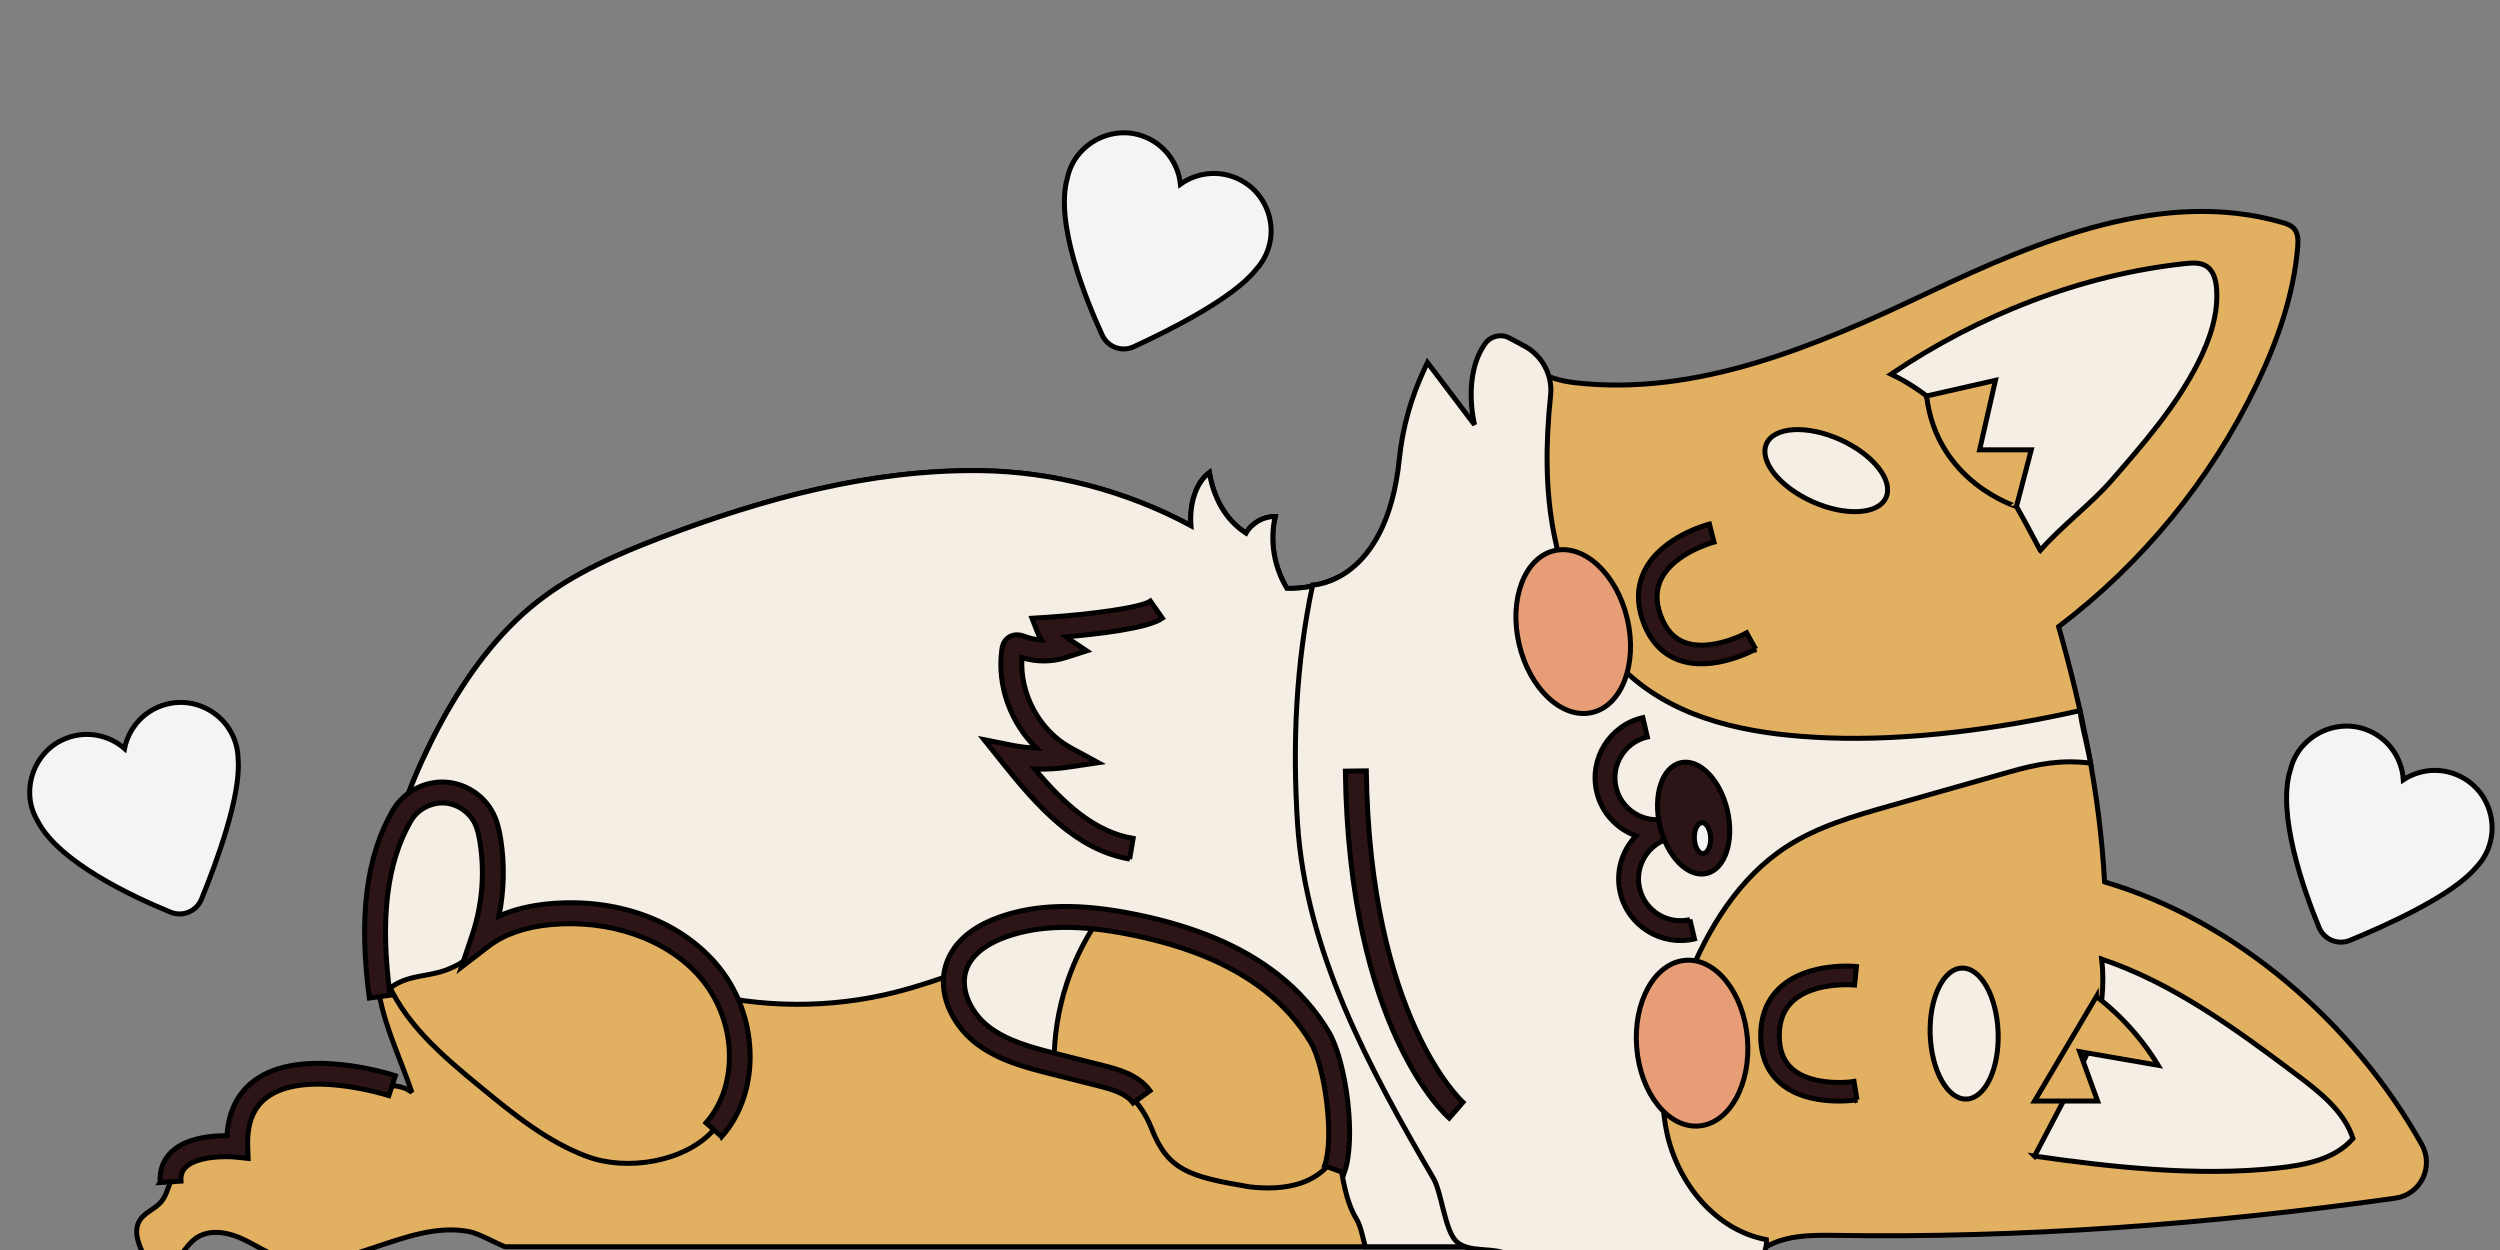<svg width="500" height="250" xmlns="http://www.w3.org/2000/svg">

 <rect width="100%" height="100%" fill="#808080" stroke="none"/>

 <g>
  <title>background</title>
  <rect fill="none" id="canvas_background" height="252" width="502" y="-1" x="-1"/>
 </g>
 <g>
  <title>Layer 1</title>
  <g stroke="null" id="OBJECTS">
   <g stroke="null" id="svg_242">
    <g stroke="null" id="svg_243">
     <g stroke="null" id="svg_244">
      <path stroke="null" id="svg_245" fill="#E2B061" d="m420.916,176.389c-0.948,-17.467 -4.429,-34.227 -9.188,-51.059c16.749,-12.678 30.426,-29.388 39.544,-48.312c4.188,-8.692 7.451,-17.955 8.266,-27.568c0.112,-1.318 0.126,-2.797 -0.767,-3.773c-0.591,-0.648 -1.471,-0.938 -2.313,-1.183c-23.689,-6.857 -48.626,3.478 -70.891,14.081c-22.265,10.603 -46.258,20.825 -70.751,17.944c-5.18,-0.609 -10.129,-3.039 -13.78,-6.766c-0.377,-0.385 -0.806,-0.812 -1.344,-0.807c-0.58,0.004 -1.019,0.508 -1.353,0.982c-3.059,4.335 -4.529,9.843 -3.433,15.035c-3.043,-1.749 -6.256,-4.967 -8.046,-7.987c-3.061,2.708 -4.331,6.915 -4.839,10.972c-0.509,4.055 -0.403,8.201 -1.368,12.172c-2.486,10.226 -12.796,17.863 -23.262,17.567c-2.587,-4.25 -3.476,-9.524 -2.347,-14.377c-2.351,-0.039 -4.676,1.284 -5.844,3.324c-4.263,-2.767 -6.497,-7.247 -7.336,-12.109c-2.852,2.121 -3.978,6.578 -3.683,10.61c-12.949,-6.975 -27.68,-10.845 -42.274,-10.999c-21.766,-0.231 -43.192,5.578 -63.536,13.323c-8.781,3.344 -17.537,7.121 -24.922,12.932c-7.99,6.288 -14.058,14.723 -18.963,23.629c-8.735,15.862 -14.116,33.933 -12.978,52.005c0.46,7.319 4.469,15.296 6.879,22.479c-0.915,-0.858 -2.602,-1.312 -3.97,-1.371c-4.335,-0.185 -8.671,-0.371 -13.007,-0.556c-4.459,-0.191 -9.152,-0.333 -13.123,1.704c-3.973,2.037 -6.791,7.057 -4.839,11.072c-5.33,-1.107 -11.228,1.991 -13.342,7.007c-0.573,1.361 -0.913,2.864 -1.86,3.998c-1.224,1.464 -3.299,2.1 -4.303,3.723c-1.34,2.166 -0.195,4.957 0.958,7.227c0.305,0.6 0.622,1.216 1.136,1.651c1.493,1.262 3.856,0.4 5.239,-0.982c1.383,-1.382 2.316,-3.217 3.918,-4.34c2.45,-1.717 5.83,-1.308 8.591,-0.159c2.761,1.149 5.231,2.946 8.052,3.945c12.257,4.335 25.254,-7.59 38.014,-5.095c1.956,0.382 5.306,2.315 7.168,3.027l194.599,0c0.491,0 -0.006,-0.231 0.485,-0.231c10.081,2.035 19.525,7.117 26.778,14.409c1.478,-3.118 2.955,-6.236 4.433,-9.354c4.571,5.246 13.402,6.02 18.817,1.651c2.134,-1.722 3.719,-4.062 5.924,-5.694c4.256,-3.15 9.987,-3.14 15.282,-3.057c37.066,0.581 74.902,-2.251 111.739,-7.446c5.07,-0.715 7.775,-6.29 5.267,-10.755c-13.642,-24.293 -37.093,-44.747 -63.425,-52.487z"/>
     </g>
    </g>
    <g stroke="null" id="svg_246">
     <g stroke="null" id="svg_247">
      <path stroke="null" id="svg_248" fill="#F4EEE4" d="m86.006,148.803c-0.516,1.044 -1.017,2.097 -1.502,3.158c-0.116,0.254 -0.236,0.506 -0.35,0.76c-0.593,1.322 -1.16,2.654 -1.701,3.998c-0.074,0.185 -0.144,0.372 -0.218,0.558c-0.474,1.196 -0.926,2.4 -1.357,3.612c-0.091,0.257 -0.183,0.512 -0.272,0.77c-0.973,2.808 -1.83,5.653 -2.549,8.528c-0.045,0.177 -0.086,0.356 -0.13,0.534c-0.335,1.371 -0.643,2.748 -0.915,4.13c-0.017,0.084 -0.035,0.167 -0.052,0.251c-0.296,1.521 -0.554,3.048 -0.77,4.579c0,0 0,0 0,0.001c7.511,8.329 19.715,10.008 30.795,11.808c10.732,1.743 21.649,3.96 32.162,6.738c13.055,3.45 26.99,3.515 40.077,0.185c17.838,-4.538 35.298,-15.318 53.309,-11.527c9.792,2.061 18.369,8.428 24.259,16.517c5.89,8.089 9.258,17.802 10.976,27.659c0.768,4.408 1.273,9.017 3.582,12.85c0.781,1.298 1.183,3.453 1.694,5.437l22.576,0c0.491,0 -0.006,-0.231 0.485,-0.231c0.236,0.047 0.464,0.119 0.699,0.169c-3.377,-18.273 -21.546,-51.114 -26.76,-68.911c-6.18,-21.094 -6.802,-43.783 -1.838,-65.192c-0.764,0.382 -1.546,0.721 -2.344,1.021c-0.102,0.039 -0.204,0.079 -0.305,0.117c-0.339,0.121 -0.679,0.234 -1.022,0.34c-0.22,0.068 -0.441,0.131 -0.662,0.192c-0.296,0.082 -0.59,0.167 -0.888,0.238c-0.498,0.119 -1,0.218 -1.503,0.301c-0.199,0.032 -0.4,0.056 -0.6,0.082c-0.4,0.056 -0.802,0.1 -1.205,0.132c-0.184,0.015 -0.367,0.031 -0.552,0.04c-0.576,0.032 -1.153,0.049 -1.732,0.032c-2.587,-4.25 -3.476,-9.524 -2.347,-14.377c-2.351,-0.039 -4.676,1.284 -5.844,3.324c-4.263,-2.767 -6.497,-7.247 -7.336,-12.109c-2.852,2.121 -3.978,6.578 -3.683,10.61c-12.949,-6.975 -27.68,-10.845 -42.274,-10.999c-21.766,-0.231 -43.192,5.578 -63.536,13.323c-8.781,3.344 -17.537,7.121 -24.922,12.932c-7.99,6.288 -14.058,14.723 -18.963,23.629c-0.682,1.238 -1.334,2.493 -1.975,3.757c-0.17,0.343 -0.339,0.686 -0.509,1.03z"/>
     </g>
    </g>
    <g stroke="null" id="svg_249">
     <g stroke="null" id="svg_250">
      <g stroke="null" id="svg_251">
       <path stroke="null" id="svg_252" fill="#E2B061" d="m142.766,225.954c7.702,-8.722 6.41,-23.163 -1.223,-31.944c-7.633,-8.782 -20.112,-12.27 -31.695,-11.161c-4.772,0.456 -9.602,1.828 -13.404,4.748c2.093,-6.244 2.654,-12.996 1.619,-19.5c-0.243,-1.523 -0.577,-3.05 -1.263,-4.429c-1.493,-2.999 -4.708,-5.063 -8.056,-5.172c-3.349,-0.109 -6.691,1.743 -8.374,4.639c-5.804,9.983 -7.428,20.893 -3.468,31.742c3.423,9.381 11.468,16.176 19.181,22.518c6.601,5.427 13.366,10.949 21.377,13.922c8.008,2.972 19.648,1.043 25.305,-5.363z"/>
      </g>
     </g>
     <g stroke="null" id="svg_253">
      <g stroke="null" id="svg_254">
       <path stroke="null" id="svg_255" fill="#F4EEE4" d="m90.14,193.637c1.114,-0.499 2.24,-1.036 3.118,-1.883c0.595,-0.576 1.057,-1.275 1.486,-1.983c2.599,-4.284 4.253,-9.136 4.811,-14.116c0.425,-3.799 0.194,-7.766 -1.403,-11.238c-1.597,-3.474 -4.717,-6.381 -8.481,-7.045c-1.222,-0.216 -2.499,-0.192 -3.684,0.174c-3.276,1.015 -5.203,4.341 -6.56,7.49c-3.691,8.573 -5.518,17.942 -5.313,27.274c0.059,2.675 0.556,7.477 4.465,4.899c3.681,-2.431 7.511,-1.754 11.56,-3.573z"/>
      </g>
     </g>
     <g stroke="null" id="svg_256">
      <g stroke="null" id="svg_257">
       <path stroke="null" id="svg_258" fill="#2C1417" d="m144.334,227.339l-3.136,-2.769c6.707,-7.594 6.154,-20.688 -1.234,-29.187c-6.59,-7.582 -18.058,-11.587 -29.917,-10.451c-5.079,0.485 -9.226,1.941 -12.33,4.324l-5.437,4.176l2.18,-6.5c1.988,-5.931 2.52,-12.33 1.537,-18.504c-0.194,-1.22 -0.473,-2.627 -1.071,-3.826c-1.153,-2.318 -3.665,-3.93 -6.251,-4.015c-2.622,-0.06 -5.199,1.364 -6.498,3.6c-4.835,8.315 -6.196,19.719 -4.16,34.861l-4.147,0.558c-2.164,-16.099 -0.63,-28.373 4.69,-37.522c2.083,-3.581 6.097,-5.816 10.251,-5.678c4.144,0.135 8.015,2.62 9.862,6.331c0.849,1.704 1.213,3.5 1.457,5.031c0.814,5.119 0.69,10.375 -0.346,15.449c2.87,-1.276 6.17,-2.097 9.867,-2.45c13.38,-1.287 25.896,3.157 33.471,11.871c8.714,10.022 9.258,25.591 1.213,34.701z"/>
      </g>
     </g>
    </g>
    <g stroke="null" id="svg_259">
     <g stroke="null" id="svg_260">
      <g stroke="null" id="svg_261">
       <path stroke="null" id="svg_262" fill="#E2B061" d="m254.33,196.557c-15.258,-10.895 -49.892,-22.066 -62.889,-3.704c-3.458,16.793 14.295,17.817 27.39,21.868c5.3,1.64 9.445,5.745 11.455,10.917c3.292,8.471 7.598,9.698 19.644,11.736c28.433,3.203 20.416,-29.998 4.4,-40.817z"/>
      </g>
     </g>
     <g stroke="null" id="svg_263">
      <g stroke="null" id="svg_264">
       <path stroke="null" id="svg_265" fill="#F4EEE4" d="m220.899,182.208c-6.628,8.798 -10.231,19.831 -10.072,30.844c-5.714,-0.834 -11.623,-3.075 -15.361,-7.478c-3.739,-4.402 -4.741,-11.436 -1.125,-15.939c1.344,-1.675 3.184,-2.878 5.077,-3.891c6.456,-3.45 14.194,-4.222 21.482,-3.536z"/>
      </g>
     </g>
     <g stroke="null" id="svg_266">
      <g stroke="null" id="svg_267">
       <path stroke="null" id="svg_268" fill="#2C1417" d="m268.845,234.587l-3.932,-1.425c2.028,-5.604 0.053,-19.861 -2.719,-24.581c-2.28,-3.877 -5.445,-7.465 -9.155,-10.378c-6.678,-5.242 -15.384,-8.908 -26.613,-11.206c-10.453,-2.142 -18.465,-2.019 -25.215,0.378c-2.827,1.007 -6.48,2.909 -7.828,6.261c-1.641,4.087 0.845,8.897 4.151,11.536c3.836,3.064 9.085,4.39 13.716,5.56l9.396,2.375c2.778,0.701 6.979,1.763 9.36,5.038l-3.386,2.46c-1.375,-1.894 -4.096,-2.708 -7,-3.443l-9.396,-2.375c-5.042,-1.273 -10.757,-2.718 -15.301,-6.348c-4.374,-3.493 -7.937,-10.103 -5.422,-16.364c1.929,-4.797 6.67,-7.349 10.308,-8.641c7.501,-2.668 16.224,-2.834 27.454,-0.537c11.881,2.432 21.157,6.363 28.358,12.015c4.116,3.231 7.636,7.226 10.177,11.549c3.384,5.755 5.53,21.272 3.048,28.126z"/>
      </g>
     </g>
    </g>
    <g stroke="null" id="svg_269">
     <g stroke="null" id="svg_270">
      <path stroke="null" id="svg_271" fill="#2C1417" d="m225.933,171.81c-10.74,-1.82 -18.509,-10.583 -25.546,-19.401l-3.571,-4.475l5.614,1.12c1.608,0.319 3.23,0.509 4.856,0.569c-5.157,-5.03 -7.901,-12.459 -6.917,-19.684c0.061,-0.452 0.225,-1.657 1.291,-2.428c1.35,-0.973 2.866,-0.392 3.437,-0.174c1.005,0.382 2.085,0.601 3.174,0.653c-0.328,-0.533 -0.608,-1.095 -0.834,-1.678l-1.033,-2.662l2.85,-0.183c8.76,-0.561 18.942,-1.929 20.819,-3.245l2.404,3.423c-2.945,2.068 -13.359,3.221 -19.288,3.722c0.172,0.144 0.35,0.276 0.535,0.4l3.616,2.405l-4.135,1.328c-2.853,0.916 -5.945,0.919 -8.799,0.025c-0.531,7.144 3.446,14.596 9.74,18.025l5.497,2.994l-6.193,0.912c-2.173,0.321 -4.356,0.431 -6.53,0.34c5.79,6.854 11.896,12.567 19.709,13.892l-0.697,4.122z"/>
     </g>
    </g>
    <g stroke="null" id="svg_272">
     <g stroke="null" id="svg_273">
      <g stroke="null" id="svg_274">
       <path stroke="null" id="svg_275" fill="#F4EEE4" d="m304.836,69.179c3.609,1.917 5.71,5.829 5.285,9.892c-0.984,9.413 -1.111,18.928 0.764,28.178c2.318,11.432 7.958,22.508 17.212,29.608c10.421,7.999 24.142,10.177 37.268,10.708c16.393,0.664 34.637,-1.824 50.64,-5.441c0.522,3.891 1.104,5.183 2.11,10.497c-5.914,-0.706 -10.454,0.124 -16.183,1.75c-7.971,2.263 -15.943,4.526 -23.914,6.788c-7.161,2.033 -14.442,4.119 -20.688,8.169c-9.576,6.207 -15.823,16.478 -19.999,27.098c-3.771,9.587 -6.123,20.13 -3.938,30.198c2.185,10.068 9.763,19.442 19.895,21.307c0.184,1.576 -0.791,3.764 -1.744,5.033c-2.698,3.588 -6.797,6.184 -11.255,6.72c-4.458,0.535 -9.205,-1.12 -12.098,-4.553c-0.909,1.665 -2.345,5.111 -3.61,7.976c-0.867,1.965 -3.322,2.647 -5.066,1.394c-5.832,-4.189 -11.953,-10.081 -17.644,-13.447c-3.097,-1.832 -8.174,-0.266 -10.682,-2.849c-2.253,-2.322 -2.874,-9.739 -4.504,-12.533c-12.897,-22.099 -25.534,-45.482 -27.181,-71.015c-1.029,-15.965 -0.31,-32.001 3.025,-47.649c0,0 14.809,-0.294 17.346,-25.287c0.636,-6.261 2.382,-12.367 5.07,-18.057l0.548,-1.159l9.42,12.454c0,0 -2.509,-9.746 2.11,-16.218c1.099,-1.538 3.164,-2.037 4.833,-1.149l2.981,1.584z"/>
      </g>
     </g>
     <g stroke="null" id="svg_276">
      <g stroke="null" id="svg_277">
       <path stroke="null" id="svg_278" fill="#F4EEE4" d="m408.056,110.083c-3.649,-6.939 -7.372,-13.885 -12.13,-20.115c-4.758,-6.23 -10.634,-11.764 -17.712,-15.134c17.422,-11.773 37.95,-19.895 58.86,-22.123c1.456,-0.155 3.047,-0.254 4.263,0.561c1.376,0.922 1.835,2.725 1.966,4.377c0.409,5.158 -1.336,10.263 -3.67,14.882c-4.394,8.696 -10.86,16.142 -17.258,23.49c-4.168,4.787 -10.15,9.276 -14.318,14.063z"/>
      </g>
     </g>
     <g stroke="null" id="svg_279">
      <g stroke="null" id="svg_280">
       <path stroke="null" id="svg_281" fill="#F4EEE4" d="m406.911,231.225c2.35,-4.465 4.691,-8.933 7.025,-13.406c1.817,-3.482 3.637,-6.985 4.856,-10.718c1.602,-4.904 2.134,-10.156 1.545,-15.282c14.357,4.851 26.987,14.099 39.096,23.212c4.572,3.44 9.396,7.223 11.161,12.666c-3.674,4.248 -9.736,5.351 -15.321,5.943c-15.681,1.666 -32.754,-0.17 -48.363,-2.415z"/>
      </g>
     </g>
     <g stroke="null" id="svg_282">
      <g stroke="null" id="svg_283">
       <g stroke="null" id="svg_284">
        <g stroke="null" id="svg_285">
         <g stroke="null" id="svg_286">
          <path stroke="null" id="svg_287" fill="#2C1417" d="m351.136,129.823c-0.347,0.194 -8.588,4.716 -15.448,2.167c-3.27,-1.215 -5.638,-3.773 -7.038,-7.601c-1.397,-3.824 -1.262,-7.366 0.404,-10.524c3.479,-6.597 12.448,-8.951 12.829,-9.047l0.919,3.605c-0.075,0.02 -7.766,2.057 -10.464,7.188c-1.166,2.217 -1.229,4.67 -0.195,7.499c1.022,2.797 2.605,4.56 4.839,5.391c4.372,1.625 10.39,-0.842 12.34,-1.93l1.814,3.252z"/>
         </g>
        </g>
       </g>
      </g>
      <g stroke="null" id="svg_288">
       <g stroke="null" id="svg_289">
        <g stroke="null" id="svg_290">
         <g stroke="null" id="svg_291">
          <path stroke="null" id="svg_292" fill="#2C1417" d="m371.395,219.966c-0.392,0.063 -9.686,1.482 -15.253,-3.267c-2.655,-2.263 -4.001,-5.479 -4.001,-9.555c0,-4.072 1.343,-7.35 3.992,-9.746c5.533,-5.002 14.765,-4.135 15.155,-4.094l-0.374,3.702c-0.077,-0.007 -8,-0.733 -12.295,3.161c-1.856,1.683 -2.757,3.964 -2.757,6.978c0,2.977 0.881,5.178 2.694,6.724c3.549,3.026 10.047,2.775 12.252,2.424l0.586,3.673z"/>
         </g>
        </g>
       </g>
      </g>
      <g stroke="null" id="svg_293">
       <g stroke="null" id="svg_294">
        <g stroke="null" id="svg_295">
         <g stroke="null" id="svg_296">
          <path stroke="null" id="svg_297" fill="#2C1417" d="m337.988,183.919c0,0 0,0 0,0c-4.501,1.05 -9.018,-1.757 -10.068,-6.258c-1.05,-4.501 1.757,-9.018 6.258,-10.069c0,0 0,0 0,0l-0.902,-3.87c0,0 0,0 0,0c-4.501,1.05 -9.018,-1.757 -10.068,-6.26c-1.05,-4.501 1.757,-9.018 6.26,-10.068c0,0 0,0 0,0l-0.902,-3.87c0,0 0,0 0,0c-6.635,1.548 -10.774,8.205 -9.226,14.84c0.987,4.232 4.056,7.439 7.868,8.812c-2.811,2.919 -4.143,7.154 -3.157,11.384c1.548,6.635 8.205,10.774 14.84,9.226c0,0 0,0 0,0l-0.902,-3.867z"/>
         </g>
        </g>
       </g>
       <g stroke="null" id="svg_298">
        <g stroke="null" id="svg_299">
         <g stroke="null" id="svg_300">
          <path stroke="null" id="svg_301" fill="#2C1417" d="m341.309,174.702c-3.723,0.869 -7.9,-3.387 -9.328,-9.507c-1.428,-6.119 0.434,-11.785 4.158,-12.653c3.723,-0.869 7.9,3.387 9.328,9.507c1.427,6.12 -0.434,11.785 -4.158,12.653z"/>
         </g>
        </g>
        <g stroke="null" id="svg_302">
         <g stroke="null" id="svg_303">
          <path stroke="null" id="svg_304" fill="#F6F3F4" d="m340.611,170.712c-0.901,0.032 -1.68,-1.323 -1.742,-3.027c-0.06,-1.704 0.621,-3.111 1.523,-3.143c0.901,-0.032 1.68,1.323 1.742,3.027c0.06,1.704 -0.622,3.111 -1.523,3.143z"/>
         </g>
        </g>
       </g>
      </g>
      <g stroke="null" id="svg_305">
       <g stroke="null" id="svg_306">
        <g stroke="null" id="svg_307">
         <path stroke="null" id="svg_308" fill="#E79D75" d="m318.421,142.504c-5.975,1.394 -12.51,-4.723 -14.596,-13.664c-2.086,-8.94 1.068,-17.318 7.043,-18.712c5.975,-1.394 12.51,4.723 14.596,13.664c2.086,8.941 -1.067,17.319 -7.043,18.712z"/>
        </g>
       </g>
      </g>
      <g stroke="null" id="svg_309">
       <g stroke="null" id="svg_310">
        <g stroke="null" id="svg_311">
         <path stroke="null" id="svg_312" fill="#E79D75" d="m339.771,225.198c-6.115,0.501 -11.681,-6.509 -12.43,-15.66c-0.75,-9.149 3.599,-16.973 9.715,-17.474s11.681,6.509 12.43,15.66c0.75,9.149 -3.599,16.973 -9.715,17.474z"/>
        </g>
       </g>
      </g>
     </g>
     <g stroke="null" id="svg_313">
      <g stroke="null" id="svg_314">
       <path stroke="null" id="svg_315" fill="#F4EEE4" d="m377.201,99.513c-1.544,3.423 -8.144,3.786 -14.742,0.812c-6.599,-2.976 -10.697,-8.162 -9.155,-11.584s8.144,-3.786 14.742,-0.812c6.599,2.974 10.697,8.16 9.155,11.584z"/>
      </g>
     </g>
     <g stroke="null" id="svg_316">
      <g stroke="null" id="svg_317">
       <path stroke="null" id="svg_318" fill="#F4EEE4" d="m393.296,219.815c-3.752,0.134 -7.002,-5.622 -7.26,-12.857c-0.257,-7.234 2.577,-13.207 6.328,-13.339s7.003,5.622 7.26,12.857c0.258,7.234 -2.576,13.207 -6.328,13.339z"/>
      </g>
     </g>
    </g>
    <g stroke="null" id="svg_319">
     <path stroke="null" id="svg_320" fill="#E2B061" d="m385.322,79.197l13.766,-3.131l-3.163,13.9l10.329,0l-2.966,11.331c0,0.001 -15.946,-4.86 -17.966,-22.101z"/>
    </g>
    <g stroke="null" id="svg_321">
     <path stroke="null" id="svg_322" fill="#E2B061" d="m419.27,199.324c0,0 7.029,4.915 12.359,13.728l-15.7,-2.718l3.591,9.877l-12.609,0l12.359,-20.888z"/>
    </g>
    <g stroke="null" id="svg_323">
     <path stroke="null" id="svg_324" fill="#2C1417" d="m289.847,223.608c-0.82,-0.707 -20.059,-17.92 -20.776,-69.378l4.183,-0.057c0.687,49.344 19.149,66.113 19.334,66.276l-2.741,3.16z"/>
    </g>
    <g stroke="null" id="svg_325">
     <path stroke="null" id="svg_326" fill="#2C1417" d="m32.023,236.495c-0.159,-2.421 0.616,-4.528 2.244,-6.092c2.977,-2.863 8.109,-3.294 11.124,-3.25c0.294,-4.814 2.118,-8.508 5.437,-10.998c9.408,-7.059 27.479,-1.262 28.243,-1.012l-1.3,3.977c-0.166,-0.054 -16.771,-5.373 -24.438,0.385c-2.701,2.029 -3.941,5.226 -3.792,9.778l0.079,2.394l-2.386,-0.245c-2.011,-0.209 -7.743,-0.254 -10.072,1.991c-0.738,0.711 -1.044,1.599 -0.966,2.799l-4.174,0.275z"/>
    </g>
   </g>
   <g stroke="null" id="svg_327">
    <g stroke="null" id="svg_328">
     <g stroke="null" id="svg_329">
      <path stroke="null" id="svg_330" fill="#F6F3F4" d="m253.943,48.705c1.074,-4.674 -0.968,-9.676 -5.028,-12.228c-4.196,-2.637 -9.21,-2.226 -12.833,0.364c-0.441,-4.257 -3.241,-8.146 -7.681,-9.683c-4.072,-1.41 -8.678,-0.276 -11.769,2.726c-1.796,1.744 -2.751,3.744 -3.178,5.779c-2.475,8.892 3.627,24.043 6.99,31.364c1.095,2.382 3.893,3.428 6.276,2.334c6.827,-3.131 19.957,-9.659 24.505,-15.47c1.273,-1.392 2.245,-3.128 2.718,-5.186z"/>
     </g>
    </g>
    <g stroke="null" id="svg_331">
     <g stroke="null" id="svg_332">
      <path stroke="null" id="svg_333" fill="#F6F3F4" d="m46.057,146.171c-2.41,-4.147 -7.317,-6.405 -12.026,-5.494c-4.865,0.941 -8.245,4.667 -9.123,9.033c-3.231,-2.808 -7.932,-3.734 -12.224,-1.825c-3.937,1.751 -6.525,5.727 -6.732,10.03c-0.12,2.502 0.549,4.614 1.627,6.391c4.267,8.184 19.073,15.081 26.531,18.129c2.426,0.991 5.185,-0.158 6.179,-2.583c2.847,-6.95 7.975,-20.688 7.328,-28.038c-0.024,-1.885 -0.499,-3.817 -1.56,-5.643z"/>
     </g>
    </g>
    <g stroke="null" id="svg_334">
     <g stroke="null" id="svg_335">
      <path stroke="null" id="svg_336" fill="#F6F3F4" d="m498.025,168.546c1.263,-4.627 -0.572,-9.707 -4.525,-12.423c-4.084,-2.806 -9.111,-2.599 -12.837,-0.16c-0.266,-4.273 -2.906,-8.272 -7.278,-9.988c-4.01,-1.574 -8.66,-0.63 -11.871,2.242c-1.867,1.669 -2.902,3.628 -3.412,5.645c-2.836,8.784 2.643,24.172 5.703,31.623c0.996,2.424 3.751,3.584 6.176,2.59c6.949,-2.849 20.335,-8.837 25.117,-14.455c1.329,-1.343 2.371,-3.036 2.927,-5.073z"/>
     </g>
    </g>
   </g>
  </g>
 </g>
</svg>